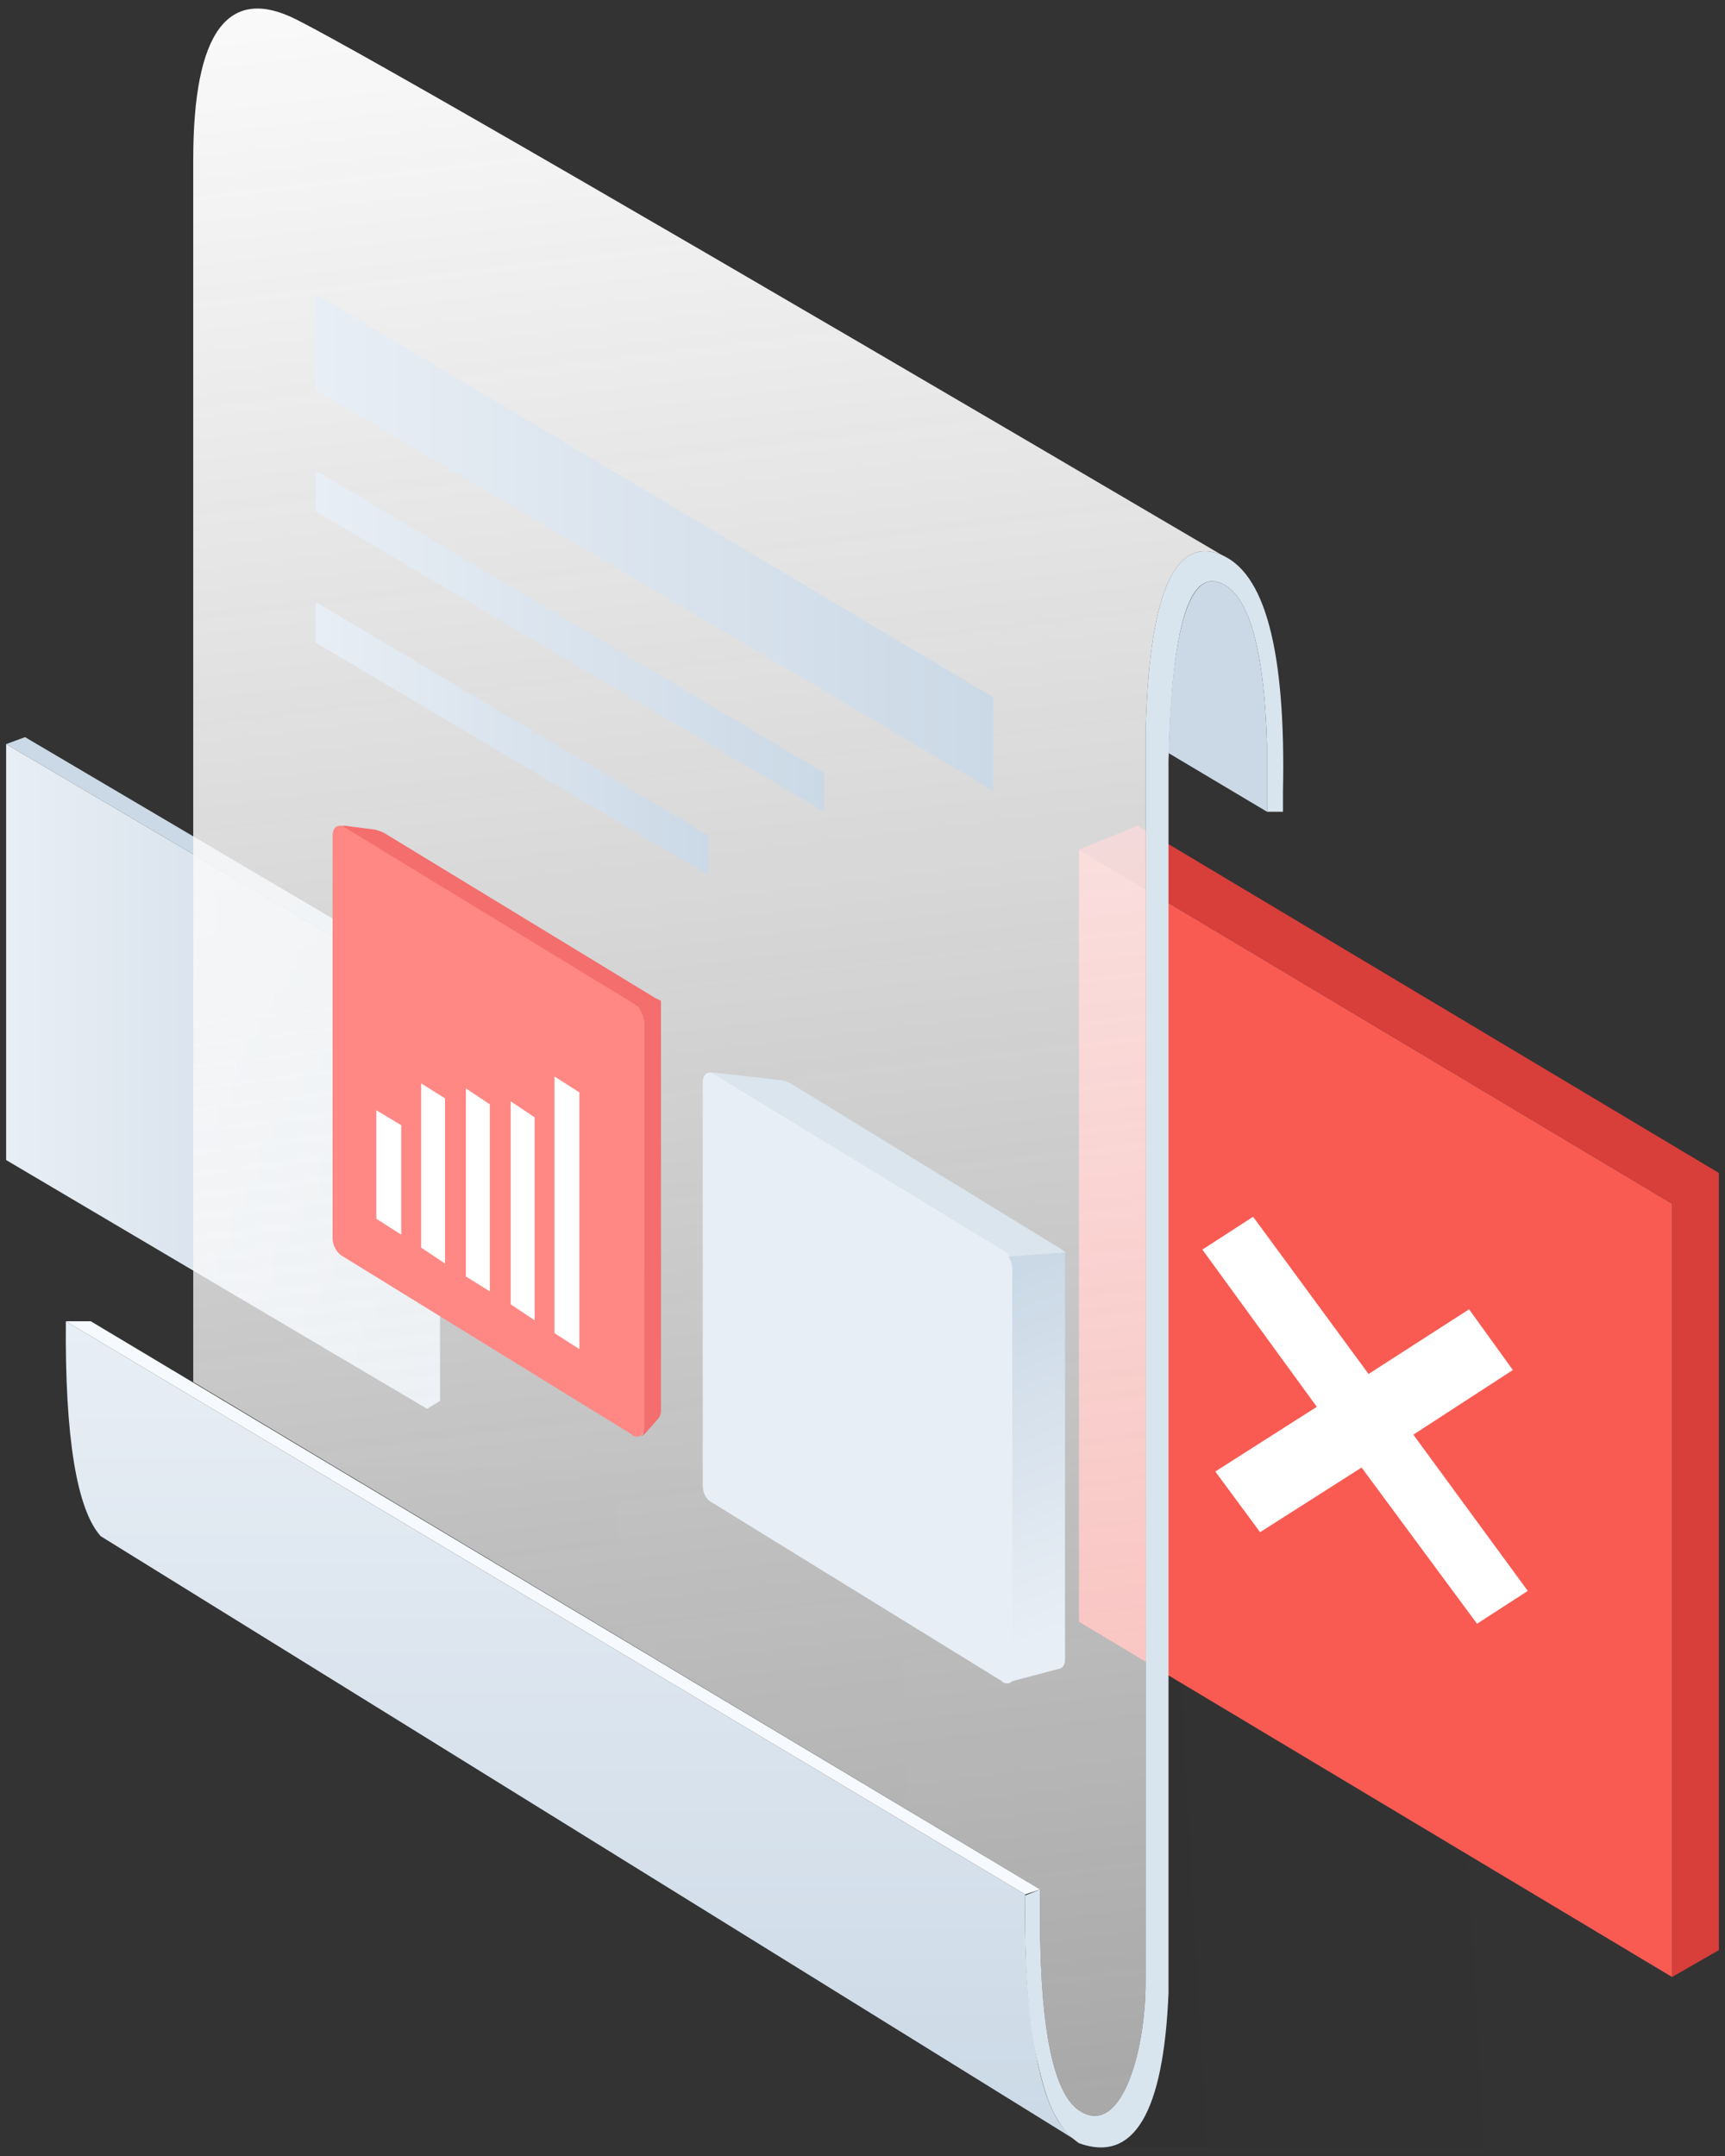 <?xml version="1.0" encoding="UTF-8"?>
<svg width="104px" height="130px" viewBox="0 0 104 130" version="1.1" xmlns="http://www.w3.org/2000/svg" xmlns:xlink="http://www.w3.org/1999/xlink">
    <rect x="0" y="0" width="104" height="130" fill="#333333" stroke="none"/>
    <title>提交失败</title>
    <defs>
        <linearGradient x1="-0.693%" y1="51.345%" x2="99.32%" y2="48.669%" id="linearGradient-1">
            <stop stop-color="#000000" stop-opacity="0.1" offset="0%"></stop>
            <stop stop-color="#000000" stop-opacity="0" offset="100%"></stop>
        </linearGradient>
        <linearGradient x1="0.034%" y1="49.957%" x2="99.939%" y2="49.957%" id="linearGradient-2">
            <stop stop-color="#E8EEF5" offset="0%"></stop>
            <stop stop-color="#CBD9E6" offset="100%"></stop>
        </linearGradient>
        <linearGradient x1="49.985%" y1="-0.028%" x2="49.985%" y2="100.026%" id="linearGradient-3">
            <stop stop-color="#E8EEF5" offset="0%"></stop>
            <stop stop-color="#CBD9E6" offset="100%"></stop>
        </linearGradient>
        <linearGradient x1="47.363%" y1="-0.264%" x2="53.117%" y2="99.749%" id="linearGradient-4">
            <stop stop-color="#F9F9F9" offset="0%"></stop>
            <stop stop-color="#F9F9F9" stop-opacity="0.6" offset="100%"></stop>
        </linearGradient>
        <linearGradient x1="52.21%" y1="90.21%" x2="47.49%" y2="3.045%" id="linearGradient-5">
            <stop stop-color="#E8EEF5" offset="0%"></stop>
            <stop stop-color="#CBD9E6" offset="100%"></stop>
        </linearGradient>
        <linearGradient x1="-0.039%" y1="50.051%" x2="99.994%" y2="50.051%" id="linearGradient-6">
            <stop stop-color="#E8EEF5" offset="0%"></stop>
            <stop stop-color="#CBD9E6" offset="100%"></stop>
        </linearGradient>
        <linearGradient x1="-0.051%" y1="50.002%" x2="99.973%" y2="50.002%" id="linearGradient-7">
            <stop stop-color="#E8EEF5" offset="0%"></stop>
            <stop stop-color="#CBD9E6" offset="100%"></stop>
        </linearGradient>
        <linearGradient x1="-0.067%" y1="49.96%" x2="100.096%" y2="49.96%" id="linearGradient-8">
            <stop stop-color="#E8EEF5" offset="0%"></stop>
            <stop stop-color="#CBD9E6" offset="100%"></stop>
        </linearGradient>
    </defs>
    <g id="表单" stroke="none" stroke-width="1" fill="none" fill-rule="evenodd">
        <g id="分步表单-提交失败" transform="translate(-763, -240)">
            <g id="提交失败" transform="translate(740, 230)">
                <rect id="矩形" x="0" y="0" width="150" height="150"></rect>
                <g transform="translate(23.37, 10.515)" fill-rule="nonzero">
                    <path d="M66.407,128.952 L96.827,128.952 C96.827,101.892 96.827,88.332 96.827,88.332 C96.827,88.332 68.447,88.212 11.687,87.972 L66.407,128.952 Z" id="路径-11备份" fill="url(#linearGradient-1)"></path>
                    <g id="编组">
                        <g>
                            <polygon id="路径-53" fill="#CBD9E6" points="1.14 43.932 26.16 58.692 26.16 83.952 25.38 84.432 25.38 59.292 0 44.352"></polygon>
                            <polygon id="路径-53备份" fill="url(#linearGradient-2)" points="0 44.352 25.38 59.292 25.38 84.432 0 69.432"></polygon>
                            <polygon id="路径-53_1_" fill="#D83E3A" points="68.22 49.272 103.26 70.212 103.26 117.072 100.44 118.692 100.44 72.072 64.68 50.712"></polygon>
                            <polygon id="路径-53备份_1_" fill="#F95B53" points="64.68 50.712 100.44 72.072 100.44 118.692 64.68 97.272"></polygon>
                            <path d="M64.68,128.652 C25.38,104.292 5.7,92.112 5.7,92.112 C4.26,90.492 3.54,86.172 3.6,79.152 L61.44,113.712 C61.38,117.732 61.62,120.972 62.1,123.372 C62.4,124.992 62.82,126.432 63.48,127.452 C63.72,127.812 64.08,128.232 64.68,128.652 Z" id="路径-51" fill="url(#linearGradient-3)"></path>
                            <path d="M62.1,123.432 C62.58,125.592 63.06,127.572 64.68,128.712 C67.98,129.912 69.78,126.912 70.08,119.652 L70.08,45.372 C70.26,37.692 71.22,34.092 73.02,34.572 C74.82,35.052 75.84,38.292 76.02,44.412 L76.02,48.432 L76.98,48.432 L76.98,47.232 C77.16,38.712 75.9,33.912 73.14,32.892 C70.38,31.872 68.88,35.472 68.7,43.752 C68.7,90.852 68.7,115.932 68.7,118.932 C68.7,123.432 67.14,128.412 64.68,126.732 C63,125.592 62.22,121.152 62.34,113.412 L61.44,113.772 C61.38,118.032 61.62,121.272 62.1,123.432 Z" id="路径" fill="#D9E5EE"></path>
                            <path d="M70.08,44.892 C70.26,37.692 71.28,34.092 73.02,34.572 C74.82,35.052 75.84,38.292 76.02,44.412 L76.02,48.432 L70.08,44.892 Z" id="路径_1_" fill="#CBD9E6"></path>
                            <path d="M73.14,32.892 C70.38,31.872 68.88,35.472 68.7,43.752 C68.7,90.852 68.7,115.932 68.7,118.932 C68.7,123.432 67.14,128.412 64.68,126.732 C63,125.592 62.22,121.152 62.34,113.412 L11.28,82.812 L11.28,9.132 C11.28,1.392 13.38,-1.428 17.52,0.672 C21.66,2.772 40.44,13.632 73.5,33.072 L73.14,32.892 Z" id="路径_2_" fill="url(#linearGradient-4)"></path>
                            <polygon id="路径-52" fill="#F6F9FE" points="61.44 113.712 62.34 113.412 5.1 79.152 3.6 79.152"></polygon>
                            <path d="M42,89.052 L42,64.752 C42,64.272 42.3,64.032 42.66,64.212 C42.66,64.212 42.72,64.212 42.72,64.212 L60.78,75.192 L60.78,100.392 C60.78,100.872 60.48,101.112 60.12,100.932 C60.12,100.932 60.06,100.932 60.06,100.872 L42.54,90.072 C42.18,89.892 42,89.472 42,89.052 Z" id="路径-54" fill="#E8EEF5"></path>
                            <path d="M60.42,100.992 C60.48,100.932 60.54,100.872 60.6,100.812 C60.66,100.752 60.66,100.632 60.66,100.512 L60.66,75.972 C60.66,75.792 60.6,75.672 60.6,75.612 C60.6,75.552 60.54,75.432 60.42,75.252 L63.72,75.012 L63.84,75.012 L63.84,75.252 L63.84,99.552 C63.84,99.852 63.72,100.032 63.54,100.092 L60.6,100.872 L60.42,100.992 Z" id="路径-55" fill="url(#linearGradient-5)"></path>
                            <path d="M42.48,64.152 L42.6,64.212 L60.12,74.892 C60.18,74.952 60.24,75.012 60.3,75.012 C60.36,75.012 60.42,75.132 60.48,75.252 L63.78,75.012 L63.9,75.012 L63.66,74.832 L47.4,64.872 C47.22,64.752 46.98,64.692 46.8,64.632 L42.66,64.152 L42.48,64.152 Z" id="路径-56" fill="#DAE5ED"></path>
                            <g transform="translate(19.68, 49.272)">
                                <path d="M0,24.9 L0,0.6 C0,0.12 0.3,-0.12 0.66,0.06 C0.66,0.06 0.72,0.06 0.72,0.06 L18.78,11.04 L18.78,36.24 C18.78,36.72 18.48,36.96 18.12,36.78 C18.12,36.78 18.06,36.78 18.06,36.72 L0.54,25.92 C0.24,25.74 0,25.26 0,24.9 Z" id="路径-54_1_" fill="#FF8885"></path>
                                <path d="M19.44,10.38 L3.18,0.48 C3,0.36 2.76,0.3 2.58,0.24 L0.72,0 L0.54,0 L0.66,0.06 L18.18,10.74 C18.24,10.8 18.3,10.86 18.36,10.86 C18.42,10.86 18.48,10.98 18.54,11.1 C18.6,11.22 18.66,11.34 18.72,11.46 C18.72,11.52 18.78,11.7 18.78,11.82 L18.78,36.36 C18.78,36.48 18.72,36.6 18.72,36.66 C18.72,36.72 18.6,36.78 18.54,36.84 L18.78,36.72 L19.68,35.7 C19.74,35.58 19.8,35.46 19.8,35.28 L19.8,10.8 L19.8,10.56 L19.44,10.38 Z" id="路径" fill="#F46E6E"></path>
                            </g>
                            <polygon id="路径-57" fill="url(#linearGradient-6)" points="18.66 17.232 18.66 22.992 59.52 47.172 59.52 41.532"></polygon>
                            <polygon id="路径-57备份" fill="url(#linearGradient-7)" points="18.66 27.852 18.66 30.312 49.32 48.432 49.32 46.092"></polygon>
                            <polygon id="路径-57备份-2" fill="url(#linearGradient-8)" points="18.66 35.772 18.66 38.232 42.36 52.272 42.36 49.872"></polygon>
                            <polygon id="路径" fill="#FFFFFF" points="91.74 95.412 84.84 85.992 90.84 82.092 88.2 78.432 82.14 82.332 75.18 72.852 72.12 74.832 79.02 84.312 72.9 88.212 75.6 91.872 81.72 87.972 88.68 97.392"></polygon>
                        </g>
                        <g transform="translate(22.32, 64.392)" fill="#FFFFFF" id="路径">
                            <polygon points="1.5 9.54 0 8.58 0 2.04 1.5 2.94"></polygon>
                            <polygon points="4.14 11.28 2.7 10.32 2.7 0.42 4.14 1.32"></polygon>
                            <polygon points="6.84 12.96 5.4 12.06 5.4 0.72 6.84 1.68"></polygon>
                            <polygon points="9.54 14.7 8.1 13.74 8.1 1.5 9.54 2.46"></polygon>
                            <polygon points="12.24 16.44 10.74 15.48 10.74 -1.70530257e-14 12.24 0.96"></polygon>
                        </g>
                    </g>
                </g>
            </g>
        </g>
    </g>
</svg>
